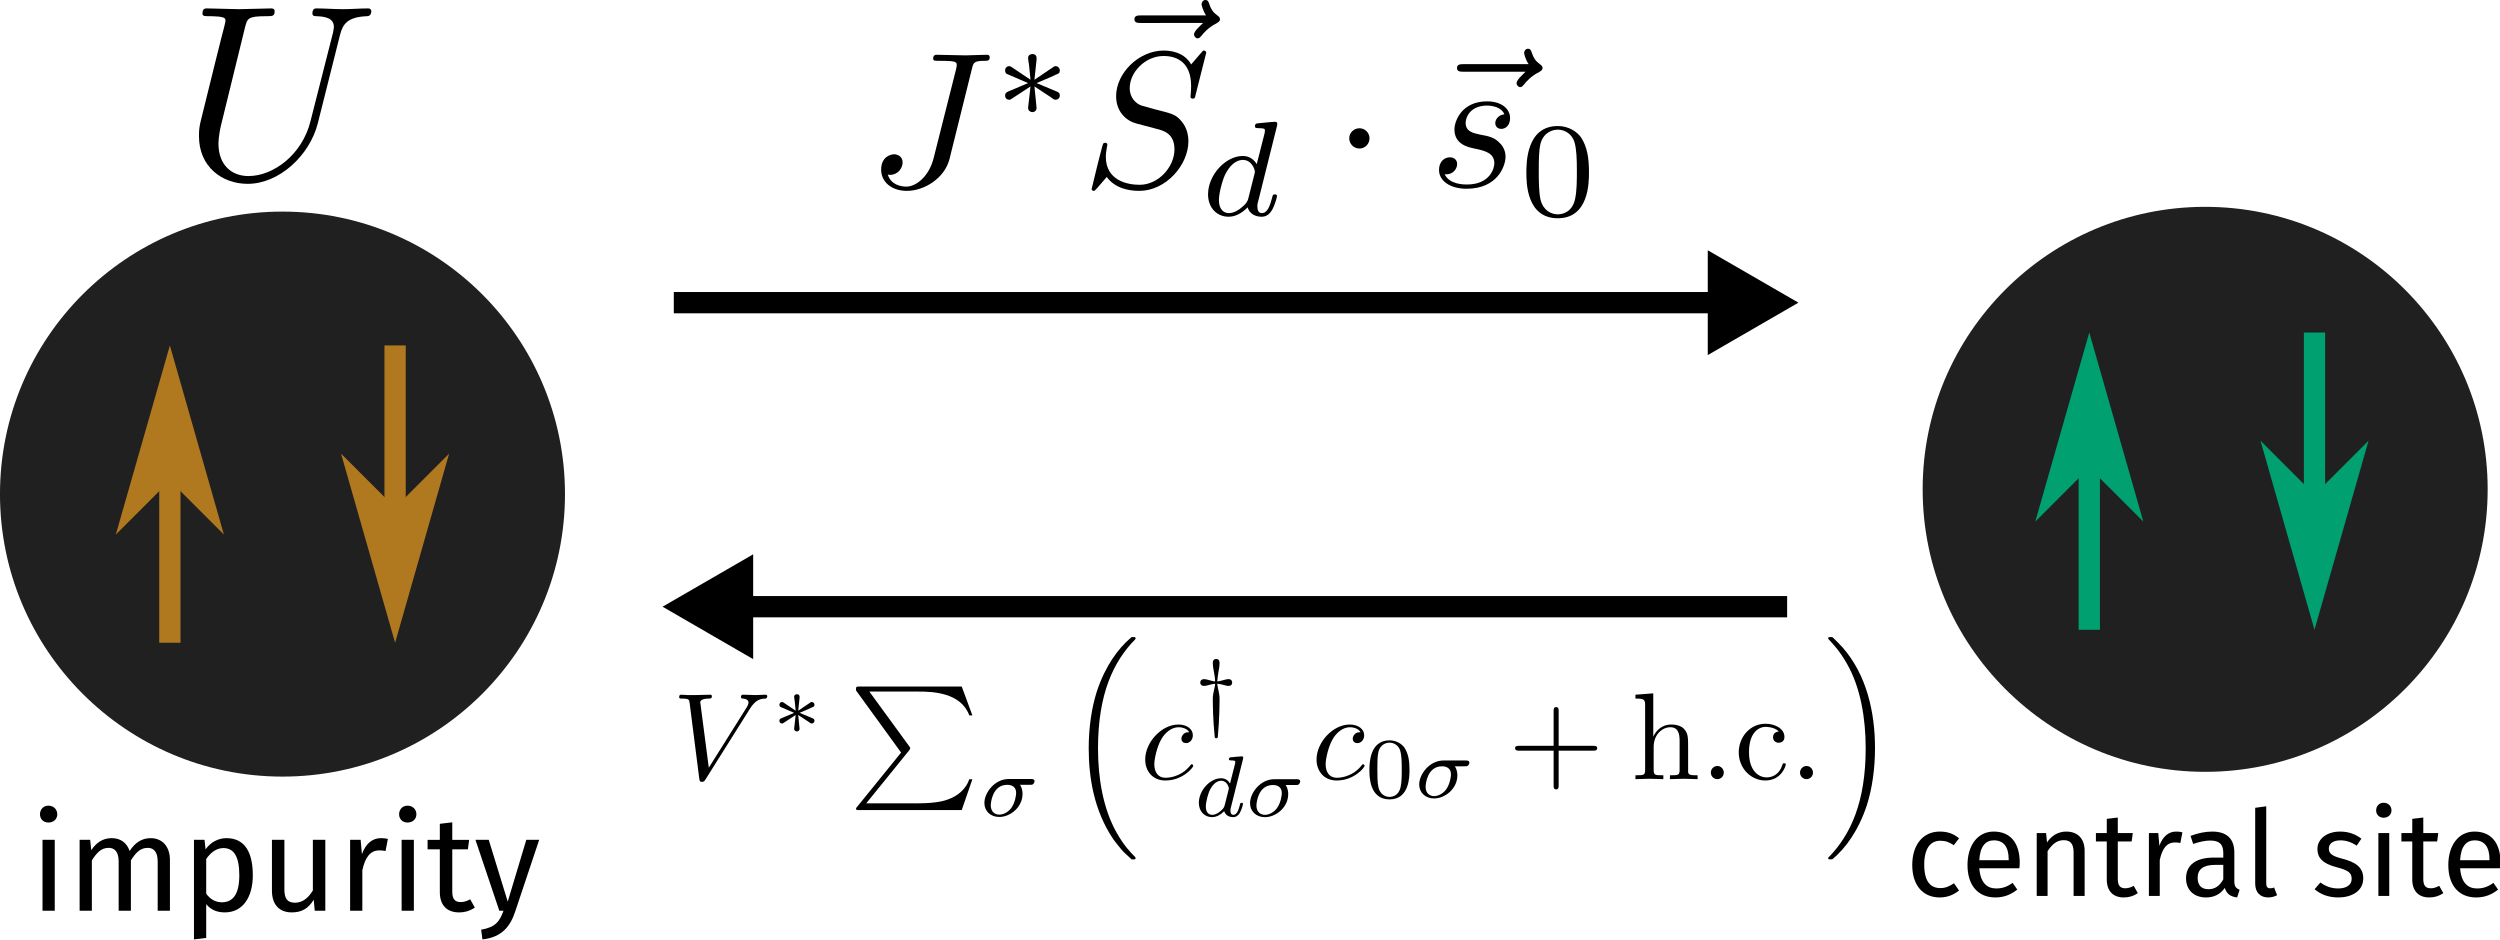 <?xml version="1.0" encoding="UTF-8" standalone="no"?>
<!-- Created with Inkscape (http://www.inkscape.org/) -->

<svg
   version="1.1"
   id="svg38345"
   xml:space="preserve"
   width="443.902"
   height="166.917"
   viewBox="0 0 443.902 166.917"
   sodipodi:docname="kondo_zeromode.svg"
   inkscape:version="1.1.1 (3bf5ae0d25, 2021-09-20, custom)"
   xmlns:inkscape="http://www.inkscape.org/namespaces/inkscape"
   xmlns:sodipodi="http://sodipodi.sourceforge.net/DTD/sodipodi-0.dtd"
   xmlns="http://www.w3.org/2000/svg"
   xmlns:svg="http://www.w3.org/2000/svg"
   xmlns:ns2="http://www.iki.fi/pav/software/textext/"><defs
     id="defs38349" /><sodipodi:namedview
     id="namedview38347"
     pagecolor="#ffffff"
     bordercolor="#666666"
     borderopacity="1.0"
     inkscape:pageshadow="2"
     inkscape:pageopacity="0.0"
     inkscape:pagecheckerboard="0"
     showgrid="false"
     inkscape:zoom="0.94036067"
     inkscape:cx="233.42108"
     inkscape:cy="84.54203"
     inkscape:window-width="1024"
     inkscape:window-height="742"
     inkscape:window-x="0"
     inkscape:window-y="26"
     inkscape:window-maximized="1"
     inkscape:current-layer="g38351" /><g
     id="g38351"
     inkscape:groupmode="layer"
     inkscape:label="kondo_zeromode"
     transform="matrix(1.333,0,0,1.333,-8.275,-11.738)"><path
       d="m 81.466,74.621 c 0,20.783 -16.85,37.63 -37.63,37.63 -20.783,0 -37.63,-16.847 -37.63,-37.63 0,-20.78 16.847,-37.63 37.63,-37.63 20.78,0 37.63,16.85 37.63,37.63 z"
       style="fill:#202020;fill-opacity:1;fill-rule:nonzero;stroke:none;stroke-width:0.858"
       id="path38355" /><path
       d="m 337.574,73.987 c 0,20.783 -16.85,37.63 -37.63,37.63 -20.783,0 -37.63,-16.847 -37.63,-37.63 0,-20.78 16.847,-37.63 37.63,-37.63 20.78,0 37.63,16.85 37.63,37.63 z"
       style="fill:#202020;fill-opacity:1;fill-rule:nonzero;stroke:none;stroke-width:0.858"
       id="path38355-8" /><g
       id="g38359"><path
         d="M 28.836,94.422 V 60.406"
         style="fill:none;stroke:#b07920;stroke-width:2.835;stroke-linecap:butt;stroke-linejoin:miter;stroke-miterlimit:4;stroke-dasharray:none;stroke-opacity:1"
         id="path38361" /></g><g
       id="g38363"
       transform="rotate(90)"><path
         d="m 71.746,-28.836 5.668,-5.668 -19.84,5.668 19.84,5.672 z"
         style="fill:#b07920;fill-opacity:1;fill-rule:evenodd;stroke:#b07920;stroke-width:1.512;stroke-linecap:butt;stroke-linejoin:miter;stroke-miterlimit:4;stroke-dasharray:none;stroke-opacity:1"
         id="path38365" /></g><g
       id="g38367"><path
         d="M 58.836,54.82 V 88.836"
         style="fill:none;stroke:#b07920;stroke-width:2.835;stroke-linecap:butt;stroke-linejoin:miter;stroke-miterlimit:4;stroke-dasharray:none;stroke-opacity:1"
         id="path38369" /></g><g
       id="g38371"
       transform="rotate(-90)"><path
         d="m -77.496,58.836 5.668,-5.672 -19.844,5.672 19.844,5.668 z"
         style="fill:#b07920;fill-opacity:1;fill-rule:evenodd;stroke:#b07920;stroke-width:1.512;stroke-linecap:butt;stroke-linejoin:miter;stroke-miterlimit:4;stroke-dasharray:none;stroke-opacity:1"
         id="path38373" /></g><g
       id="g38375"><path
         d="M 284.508,92.695 V 58.684"
         style="fill:none;stroke:#00a070;stroke-width:2.835;stroke-linecap:butt;stroke-linejoin:miter;stroke-miterlimit:4;stroke-dasharray:none;stroke-opacity:1"
         id="path38377" /></g><g
       id="g38379"
       transform="rotate(90)"><path
         d="m 70.023,-284.508 5.668,-5.672 -19.843,5.672 19.843,5.668 z"
         style="fill:#00a070;fill-opacity:1;fill-rule:evenodd;stroke:#00a070;stroke-width:1.512;stroke-linecap:butt;stroke-linejoin:miter;stroke-miterlimit:4;stroke-dasharray:none;stroke-opacity:1"
         id="path38381" /></g><g
       id="g38383"><path
         d="M 314.508,53.098 V 87.109"
         style="fill:none;stroke:#00a070;stroke-width:2.835;stroke-linecap:butt;stroke-linejoin:miter;stroke-miterlimit:4;stroke-dasharray:none;stroke-opacity:1"
         id="path38385" /></g><g
       id="g38387"
       transform="rotate(-90)"><path
         d="m -75.773,314.508 5.671,-5.668 -19.843,5.668 19.843,5.672 z"
         style="fill:#00a070;fill-opacity:1;fill-rule:evenodd;stroke:#00a070;stroke-width:1.512;stroke-linecap:butt;stroke-linejoin:miter;stroke-miterlimit:4;stroke-dasharray:none;stroke-opacity:1"
         id="path38389" /></g><g
       id="g38391"><path
         d="m 95.961,49.121 h 141.75"
         style="fill:none;stroke:#000000;stroke-width:2.835;stroke-linecap:butt;stroke-linejoin:miter;stroke-miterlimit:4;stroke-dasharray:none;stroke-opacity:1"
         id="path38393" /></g><g
       id="g38395"><path
         d="m 244.254,49.121 -9.809,5.672 v -11.34 z"
         style="fill:#000000;fill-opacity:1;fill-rule:evenodd;stroke:#000000;stroke-width:1.512;stroke-linecap:butt;stroke-linejoin:miter;stroke-miterlimit:4;stroke-dasharray:none;stroke-opacity:1"
         id="path38397" /></g><g
       id="g38399"><path
         d="M 244.262,89.621 H 102.512"
         style="fill:none;stroke:#000000;stroke-width:2.835;stroke-linecap:butt;stroke-linejoin:miter;stroke-miterlimit:4;stroke-dasharray:none;stroke-opacity:1"
         id="path38401" /></g><g
       id="g38403"
       transform="scale(-1)"><path
         d="m -95.973,-89.621 -9.804,5.668 v -11.34 z"
         style="fill:#000000;fill-opacity:1;fill-rule:evenodd;stroke:#000000;stroke-width:1.512;stroke-linecap:butt;stroke-linejoin:miter;stroke-miterlimit:4;stroke-dasharray:none;stroke-opacity:1"
         id="path38405" /></g><g
       id="g41587"
       transform="matrix(0.798,0,0,0.798,9.033,13.247)"><path
         d="m 4.539,128.918 c -0.844,0 -1.406,0.633 -1.406,1.441 0,0.778 0.562,1.375 1.406,1.375 0.883,0 1.481,-0.597 1.481,-1.375 0,-0.808 -0.598,-1.441 -1.481,-1.441 z m 1.059,5.703 H 3.555 v 11.832 h 2.043 z"
         style="fill:#000000;fill-opacity:1;fill-rule:nonzero;stroke:none"
         id="path38437" /><path
         d="m 21.617,134.34 c -1.582,0 -2.676,0.844 -3.519,2.148 -0.457,-1.375 -1.516,-2.148 -2.993,-2.148 -1.55,0 -2.605,0.808 -3.417,2.008 l -0.176,-1.727 H 9.75 v 11.832 h 2.043 v -8.414 c 0.812,-1.234 1.516,-2.078 2.816,-2.078 0.883,0 1.657,0.527 1.657,2.289 v 8.203 h 2.043 v -8.414 c 0.808,-1.234 1.515,-2.078 2.816,-2.078 0.879,0 1.656,0.527 1.656,2.289 v 8.203 h 2.043 v -8.484 c 0,-2.219 -1.269,-3.629 -3.207,-3.629 z"
         style="fill:#000000;fill-opacity:1;fill-rule:nonzero;stroke:none"
         id="path38439" /><path
         d="m 34.258,134.34 c -1.34,0 -2.641,0.668 -3.485,1.867 l -0.175,-1.586 h -1.762 v 16.621 l 2.043,-0.246 v -5.633 c 0.773,0.949 1.828,1.371 3.098,1.371 3.062,0 4.683,-2.605 4.683,-6.195 0,-3.734 -1.269,-6.199 -4.402,-6.199 z m -0.774,10.707 c -1.058,0 -1.972,-0.531 -2.605,-1.445 v -5.774 c 0.633,-0.953 1.617,-1.832 2.851,-1.832 1.797,0 2.676,1.442 2.676,4.543 0,3.098 -1.019,4.508 -2.922,4.508 z"
         style="fill:#000000;fill-opacity:1;fill-rule:nonzero;stroke:none"
         id="path38441" /><path
         d="m 50.762,134.621 h -2.078 v 8.453 c -0.707,1.16 -1.657,2.043 -2.961,2.043 -1.266,0 -1.793,-0.637 -1.793,-2.219 v -8.277 h -2.078 v 8.488 c 0,2.325 1.23,3.625 3.308,3.625 1.692,0 2.781,-0.668 3.664,-2.113 L 49,146.453 h 1.762 z"
         style="fill:#000000;fill-opacity:1;fill-rule:nonzero;stroke:none"
         id="path38443" /><path
         d="m 60.043,134.34 c -1.445,0 -2.535,0.918 -3.172,2.676 l -0.211,-2.395 h -1.758 v 11.832 h 2.039 v -6.762 c 0.497,-2.253 1.375,-3.308 2.856,-3.308 0.422,0 0.668,0.035 1.019,0.105 l 0.387,-2.008 c -0.351,-0.105 -0.773,-0.14 -1.16,-0.14 z"
         style="fill:#000000;fill-opacity:1;fill-rule:nonzero;stroke:none"
         id="path38445" /><path
         d="m 64.488,128.918 c -0.847,0 -1.41,0.633 -1.41,1.441 0,0.778 0.563,1.375 1.41,1.375 0.879,0 1.477,-0.597 1.477,-1.375 0,-0.808 -0.598,-1.441 -1.477,-1.441 z m 1.055,5.703 H 63.5 v 11.832 h 2.043 z"
         style="fill:#000000;fill-opacity:1;fill-rule:nonzero;stroke:none"
         id="path38447" /><path
         d="m 74.945,144.551 c -0.597,0.316 -1.058,0.461 -1.586,0.461 -1.019,0 -1.406,-0.567 -1.406,-1.762 v -7.043 h 2.606 l 0.211,-1.586 h -2.817 v -2.922 l -2.078,0.246 v 2.676 h -2.043 v 1.586 h 2.043 v 7.148 c 0,2.184 1.195,3.379 3.203,3.379 1.02,0 1.867,-0.281 2.641,-0.808 z"
         style="fill:#000000;fill-opacity:1;fill-rule:nonzero;stroke:none"
         id="path38449" /><path
         d="m 86.461,134.621 h -2.149 l -3.101,10.317 -3.168,-10.317 h -2.219 l 3.981,11.832 h 0.703 c -0.668,1.832 -1.336,2.746 -3.731,3.168 l 0.211,1.621 c 3.274,-0.351 4.684,-2.219 5.492,-4.719 z"
         style="fill:#000000;fill-opacity:1;fill-rule:nonzero;stroke:none"
         id="path38451" /></g><g
       id="g41600"
       transform="matrix(0.708,0,0,0.708,87.724,25.059)"><path
         d="m 249.812,133.496 c -3.203,0 -5.175,2.535 -5.175,6.301 0,3.805 2.008,6.094 5.175,6.094 1.376,0 2.571,-0.457 3.629,-1.305 l -0.953,-1.371 c -0.879,0.597 -1.582,0.914 -2.57,0.914 -1.863,0 -3.027,-1.266 -3.027,-4.402 0,-3.063 1.164,-4.508 3.027,-4.508 0.988,0 1.727,0.285 2.535,0.847 l 0.988,-1.304 c -1.093,-0.914 -2.218,-1.266 -3.629,-1.266 z"
         style="fill:#000000;fill-opacity:1;fill-rule:nonzero;stroke:none"
         id="path38453" /><path
         d="m 264.859,139.34 c 0,-3.625 -1.691,-5.844 -4.894,-5.844 -3.067,0 -4.934,2.641 -4.934,6.301 0,3.769 1.938,6.094 5.25,6.094 1.653,0 2.957,-0.563 4.117,-1.481 l -0.878,-1.265 c -1.02,0.738 -1.903,1.054 -3.098,1.054 -1.692,0 -2.961,-1.054 -3.172,-3.801 h 7.535 c 0.039,-0.281 0.074,-0.671 0.074,-1.058 z m -2.078,-0.457 h -5.531 c 0.141,-2.641 1.199,-3.735 2.75,-3.735 1.863,0 2.781,1.27 2.781,3.594 z"
         style="fill:#000000;fill-opacity:1;fill-rule:nonzero;stroke:none"
         id="path38455" /><path
         d="m 273.617,133.496 c -1.547,0 -2.816,0.809 -3.625,2.043 l -0.176,-1.762 h -1.761 v 11.832 h 2.043 v -8.418 c 0.808,-1.23 1.691,-2.078 3.027,-2.078 1.129,0 1.867,0.532 1.867,2.289 v 8.207 h 2.078 v -8.488 c 0,-2.254 -1.269,-3.625 -3.453,-3.625 z"
         style="fill:#000000;fill-opacity:1;fill-rule:nonzero;stroke:none"
         id="path38457" /><path
         d="m 286.305,143.707 c -0.602,0.316 -1.059,0.457 -1.586,0.457 -1.02,0 -1.41,-0.562 -1.41,-1.762 v -7.039 h 2.605 l 0.215,-1.586 h -2.82 v -2.922 l -2.075,0.247 v 2.675 h -2.043 v 1.586 h 2.043 v 7.145 c 0,2.183 1.196,3.383 3.204,3.383 1.019,0 1.867,-0.282 2.64,-0.809 z"
         style="fill:#000000;fill-opacity:1;fill-rule:nonzero;stroke:none"
         id="path38459" /><path
         d="m 294.301,133.496 c -1.442,0 -2.535,0.914 -3.168,2.676 l -0.211,-2.395 h -1.762 v 11.832 h 2.043 v -6.761 c 0.492,-2.254 1.375,-3.309 2.852,-3.309 0.422,0 0.668,0.035 1.023,0.106 l 0.387,-2.008 c -0.352,-0.106 -0.777,-0.141 -1.164,-0.141 z"
         style="fill:#000000;fill-opacity:1;fill-rule:nonzero;stroke:none"
         id="path38461" /><path
         d="m 305.234,142.863 v -5.425 c 0,-2.465 -1.3,-3.942 -4.156,-3.942 -1.336,0 -2.64,0.281 -4.082,0.809 l 0.492,1.515 c 1.231,-0.422 2.324,-0.636 3.203,-0.636 1.657,0 2.465,0.636 2.465,2.324 v 0.883 h -1.793 c -3.312,0 -5.215,1.371 -5.215,3.906 0,2.113 1.411,3.594 3.77,3.594 1.445,0 2.676,-0.563 3.52,-1.797 0.355,1.164 1.128,1.656 2.324,1.797 l 0.461,-1.446 c -0.602,-0.246 -0.989,-0.562 -0.989,-1.582 z m -4.859,1.477 c -1.336,0 -2.043,-0.738 -2.043,-2.149 0,-1.617 1.094,-2.429 3.277,-2.429 h 1.547 v 2.711 c -0.668,1.234 -1.547,1.867 -2.781,1.867 z"
         style="fill:#000000;fill-opacity:1;fill-rule:nonzero;stroke:none"
         id="path38463" /><path
         d="m 311.625,145.891 c 0.598,0 1.199,-0.176 1.656,-0.422 l -0.562,-1.446 c -0.215,0.106 -0.461,0.141 -0.742,0.141 -0.563,0 -0.739,-0.316 -0.739,-0.949 v -14.473 l -2.078,0.281 v 14.262 c 0,1.653 0.949,2.606 2.465,2.606 z"
         style="fill:#000000;fill-opacity:1;fill-rule:nonzero;stroke:none"
         id="path38465" /><path
         d="m 325.125,133.496 c -2.465,0 -4.258,1.371 -4.258,3.274 0,1.656 0.985,2.746 3.555,3.418 2.289,0.597 2.887,1.054 2.887,2.214 0,1.129 -0.985,1.797 -2.536,1.797 -1.3,0 -2.394,-0.422 -3.343,-1.125 l -1.094,1.266 c 1.023,0.883 2.465,1.551 4.473,1.551 2.394,0 4.683,-1.129 4.683,-3.594 0,-2.074 -1.441,-3.063 -3.941,-3.695 -1.903,-0.493 -2.535,-0.954 -2.535,-1.903 0,-0.949 0.808,-1.551 2.179,-1.551 1.094,0 2.008,0.321 3.067,0.989 l 0.879,-1.305 c -1.125,-0.844 -2.36,-1.336 -4.016,-1.336 z"
         style="fill:#000000;fill-opacity:1;fill-rule:nonzero;stroke:none"
         id="path38467" /><path
         d="m 333.32,128.074 c -0.843,0 -1.406,0.633 -1.406,1.442 0,0.773 0.563,1.375 1.406,1.375 0.883,0 1.481,-0.602 1.481,-1.375 0,-0.809 -0.598,-1.442 -1.481,-1.442 z m 1.059,5.703 h -2.043 v 11.832 h 2.043 z"
         style="fill:#000000;fill-opacity:1;fill-rule:nonzero;stroke:none"
         id="path38469" /><path
         d="m 343.781,143.707 c -0.601,0.316 -1.058,0.457 -1.586,0.457 -1.019,0 -1.41,-0.562 -1.41,-1.762 v -7.039 h 2.606 l 0.214,-1.586 h -2.82 v -2.922 l -2.074,0.247 v 2.675 h -2.043 v 1.586 h 2.043 v 7.145 c 0,2.183 1.195,3.383 3.203,3.383 1.02,0 1.867,-0.282 2.641,-0.809 z"
         style="fill:#000000;fill-opacity:1;fill-rule:nonzero;stroke:none"
         id="path38471" /><path
         d="m 355.316,139.34 c 0,-3.625 -1.691,-5.844 -4.894,-5.844 -3.063,0 -4.93,2.641 -4.93,6.301 0,3.769 1.938,6.094 5.246,6.094 1.657,0 2.957,-0.563 4.121,-1.481 l -0.882,-1.265 c -1.02,0.738 -1.899,1.054 -3.098,1.054 -1.691,0 -2.957,-1.054 -3.168,-3.801 h 7.535 c 0.035,-0.281 0.07,-0.671 0.07,-1.058 z m -2.078,-0.457 h -5.527 c 0.141,-2.641 1.195,-3.735 2.746,-3.735 1.867,0 2.781,1.27 2.781,3.594 z"
         style="fill:#000000;fill-opacity:1;fill-rule:nonzero;stroke:none"
         id="path38473" /></g><g
       transform="matrix(1.651,0,0,1.651,96.676,93.663)"
       ns2:version="1.3.0"
       ns2:texconverter="pdflatex"
       ns2:pdfconverter="inkscape"
       ns2:text="$V^*\\sum_\\sigma\\left(c^\\dagger_{d\\sigma} c_{0\\sigma} + \\text{h.c.}\\right)$"
       ns2:preamble="/home/abhirup/textext.tex"
       ns2:scale="3.129597934111538"
       ns2:alignment="middle center"
       ns2:jacobian_sqrt="4.17279"
       id="g38865"><defs
   id="id-5dab1e87-0c8a-4f4d-baf4-790d59fcfc9e">
    <g
   id="id-a819faa9-ca6e-47f7-a2dd-7abc3dd19b42">
      <symbol
   overflow="visible"
   id="id-252e5c7a-a60a-4977-a93f-f45677687f8e">
        <path
   style="stroke:none;stroke-width:0"
   d=""
   id="id-cb184f42-cbea-4051-9538-0318f9c088e2" />
      </symbol>
      <symbol
   overflow="visible"
   id="id-145b4626-47ce-4465-b761-8e5f49d406ba">
        <path
   style="stroke:none;stroke-width:0"
   d="M 6.266,-5.672 C 6.75,-6.453 7.172,-6.484 7.531,-6.5 c 0.125,-0.016 0.141,-0.172 0.141,-0.188 0,-0.078 -0.062,-0.125 -0.141,-0.125 -0.25,0 -0.547,0.031 -0.812,0.031 -0.328,0 -0.672,-0.031 -0.984,-0.031 -0.062,0 -0.188,0 -0.188,0.188 0,0.109 0.078,0.125 0.156,0.125 0.266,0.016 0.453,0.125 0.453,0.328 0,0.156 -0.141,0.375 -0.141,0.375 l -3.062,4.875 -0.688,-5.281 C 2.266,-6.375 2.5,-6.5 2.953,-6.5 c 0.141,0 0.25,0 0.25,-0.203 0,-0.078 -0.078,-0.109 -0.125,-0.109 -0.406,0 -0.828,0.031 -1.25,0.031 -0.172,0 -0.359,0 -0.547,0 -0.172,0 -0.359,-0.031 -0.531,-0.031 -0.078,0 -0.188,0 -0.188,0.188 0,0.125 0.078,0.125 0.25,0.125 0.547,0 0.562,0.094 0.594,0.344 L 2.188,-0.016 C 2.219,0.188 2.266,0.219 2.391,0.219 c 0.156,0 0.203,-0.047 0.281,-0.172 z m 0,0"
   id="id-575843b8-2640-49c5-a1f8-b4d91c7ba443" />
      </symbol>
      <symbol
   overflow="visible"
   id="id-fb31243f-da11-41d1-b0ce-5c42c776a768">
        <path
   style="stroke:none;stroke-width:0"
   d="m 3.953,-3.781 c -0.172,0 -0.297,0 -0.438,0.125 -0.172,0.156 -0.188,0.328 -0.188,0.391 0,0.25 0.188,0.359 0.375,0.359 0.281,0 0.547,-0.25 0.547,-0.641 0,-0.484 -0.469,-0.859 -1.172,-0.859 -1.344,0 -2.672,1.422 -2.672,2.828 0,0.906 0.578,1.688 1.625,1.688 1.422,0 2.25,-1.062 2.25,-1.172 0,-0.062 -0.047,-0.141 -0.109,-0.141 -0.062,0 -0.078,0.031 -0.141,0.109 -0.781,0.984 -1.875,0.984 -1.984,0.984 -0.625,0 -0.906,-0.484 -0.906,-1.094 0,-0.406 0.203,-1.375 0.547,-1.984 0.312,-0.578 0.859,-1 1.406,-1 0.328,0 0.719,0.125 0.859,0.406 z m 0,0"
   id="id-48e96a01-46fc-4a63-8ad0-d730ca95985b" />
      </symbol>
      <symbol
   overflow="visible"
   id="id-fe365176-5ab6-410b-a689-75df953d1141">
        <path
   style="stroke:none;stroke-width:0"
   d=""
   id="id-50c77b33-9f26-4bf4-b88b-d62cdeb7b84e" />
      </symbol>
      <symbol
   overflow="visible"
   id="id-233ee08f-0bed-4184-b09c-42c520cbcbc4">
        <path
   style="stroke:none;stroke-width:0"
   d="m 2.25,-1.734 c 0.578,-0.25 0.828,-0.344 1,-0.438 0.141,-0.047 0.203,-0.078 0.203,-0.219 0,-0.109 -0.094,-0.219 -0.219,-0.219 -0.047,0 -0.062,0 -0.141,0.062 L 2.141,-1.906 2.25,-2.938 c 0.016,-0.125 0,-0.297 -0.219,-0.297 -0.078,0 -0.219,0.047 -0.219,0.203 0,0.062 0.031,0.266 0.047,0.344 0.016,0.109 0.062,0.625 0.078,0.781 L 0.984,-2.547 c -0.062,-0.031 -0.078,-0.062 -0.141,-0.062 -0.141,0 -0.219,0.109 -0.219,0.219 0,0.141 0.078,0.188 0.141,0.203 L 1.812,-1.734 c -0.562,0.25 -0.828,0.344 -1,0.422 -0.125,0.062 -0.188,0.094 -0.188,0.219 0,0.125 0.078,0.219 0.219,0.219 0.047,0 0.062,0 0.141,-0.062 l 0.953,-0.625 -0.125,1.109 c 0,0.156 0.141,0.219 0.219,0.219 0.094,0 0.219,-0.062 0.219,-0.219 0,-0.062 -0.031,-0.266 -0.031,-0.328 -0.016,-0.125 -0.062,-0.625 -0.078,-0.781 L 2.969,-1.016 C 3.156,-0.875 3.172,-0.875 3.234,-0.875 c 0.125,0 0.219,-0.094 0.219,-0.219 0,-0.141 -0.094,-0.172 -0.156,-0.203 z m 0,0"
   id="id-02117e22-4aef-4b7e-bfba-cb8c99cf75d7" />
      </symbol>
      <symbol
   overflow="visible"
   id="id-8c8c18e9-504f-441b-b49f-6cc8a646bec4">
        <path
   style="stroke:none;stroke-width:0"
   d="m 1.906,-2.906 c 0.109,0 0.172,0.016 0.391,0.062 0.219,0.062 0.391,0.109 0.516,0.109 0.281,0 0.297,-0.203 0.297,-0.266 0,-0.062 -0.016,-0.281 -0.297,-0.281 -0.125,0 -0.297,0.047 -0.516,0.109 -0.219,0.062 -0.281,0.062 -0.391,0.078 0.016,-0.25 0.062,-0.531 0.094,-0.75 0.031,-0.141 0.094,-0.5 0.094,-0.734 0,-0.219 -0.094,-0.328 -0.266,-0.328 -0.156,0 -0.281,0.078 -0.281,0.328 0,0.219 0.062,0.578 0.109,0.812 0.016,0.078 0.078,0.406 0.078,0.672 C 1.641,-3.109 1.562,-3.109 1.359,-3.172 1.141,-3.234 0.969,-3.281 0.844,-3.281 c -0.281,0 -0.312,0.219 -0.312,0.281 0,0.047 0.031,0.266 0.312,0.266 0.125,0 0.297,-0.047 0.516,-0.109 0.203,-0.047 0.281,-0.062 0.375,-0.062 0,0.172 -0.062,0.391 -0.094,0.531 -0.094,0.438 -0.094,0.484 -0.094,0.844 0,1.344 0.141,2.781 0.156,2.922 0.016,0.062 0.031,0.094 0.125,0.094 0.109,0 0.109,-0.031 0.125,-0.125 0,-0.016 0.047,-0.625 0.078,-1.047 0.031,-0.609 0.062,-1.219 0.062,-1.844 0,-0.359 0,-0.406 -0.094,-0.859 -0.016,-0.062 -0.078,-0.344 -0.094,-0.516 z m 0,0"
   id="id-c7341ed4-7deb-4584-a1d2-dab9a6356946" />
      </symbol>
      <symbol
   overflow="visible"
   id="id-abbd1ebf-1185-4024-b809-582f0c0e2521">
        <path
   style="stroke:none;stroke-width:0"
   d=""
   id="id-1db2b83a-0005-4c7a-9f8f-377897062e9a" />
      </symbol>
      <symbol
   overflow="visible"
   id="id-fb0b02ed-6ab3-4b7e-a570-546caa07b599">
        <path
   style="stroke:none;stroke-width:0"
   d="m 4.203,5.328 -3.547,4.375 C 0.578,9.797 0.562,9.812 0.562,9.859 c 0,0.109 0.094,0.109 0.281,0.109 h 8.25 L 9.953,7.484 h -0.25 C 9.453,8.234 8.797,8.844 7.938,9.125 7.781,9.188 7.094,9.422 5.625,9.422 H 1.391 l 3.469,-4.281 C 4.922,5.047 4.938,5.031 4.938,4.984 4.938,4.938 4.938,4.938 4.875,4.844 L 1.641,0.406 h 3.938 c 1.141,0 3.438,0.062 4.125,1.922 h 0.25 L 9.094,0 h -8.25 C 0.562,0 0.562,0.016 0.562,0.312 Z m 0,0"
   id="id-312c5c98-7e6c-4e81-a45f-14a07ea3d9b5" />
      </symbol>
      <symbol
   overflow="visible"
   id="id-caf27237-a26f-4862-8e31-a462a615b04c">
        <path
   style="stroke:none;stroke-width:0"
   d="M 5.141,17.422 C 5.156,17.438 5.25,17.531 5.25,17.531 h 0.219 c 0.031,0 0.109,0 0.109,-0.094 0,-0.047 -0.016,-0.062 -0.031,-0.094 -0.359,-0.359 -0.906,-0.906 -1.516,-2 -1.078,-1.922 -1.484,-4.375 -1.484,-6.766 0,-4.438 1.266,-7.031 3,-8.797 0.031,-0.031 0.031,-0.062 0.031,-0.078 0,-0.109 -0.062,-0.109 -0.188,-0.109 -0.125,0 -0.141,0 -0.234,0.094 C 4.203,0.5 3.141,1.891 2.453,3.984 2.031,5.297 1.797,6.906 1.797,8.562 c 0,2.359 0.422,5.031 1.984,7.344 0.281,0.391 0.641,0.797 0.641,0.812 C 4.531,16.844 4.672,17 4.75,17.062 Z m 0,0"
   id="id-e26f120a-128e-4031-86ca-185f5c746a7c" />
      </symbol>
      <symbol
   overflow="visible"
   id="id-f767131a-9393-4187-8ebf-1d5dda0eb2b6">
        <path
   style="stroke:none;stroke-width:0"
   d="m 4.141,8.562 c 0,-2.859 -0.656,-5.906 -2.625,-8.141 C 1.375,0.266 1,-0.125 0.766,-0.344 c -0.062,-0.062 -0.094,-0.062 -0.219,-0.062 -0.094,0 -0.188,0 -0.188,0.109 0,0.031 0.047,0.078 0.062,0.094 0.328,0.359 0.875,0.906 1.484,2 1.078,1.906 1.484,4.375 1.484,6.766 0,4.328 -1.203,6.969 -2.984,8.797 C 0.375,17.375 0.359,17.406 0.359,17.438 c 0,0.094 0.094,0.094 0.188,0.094 0.125,0 0.156,0 0.234,-0.078 0.953,-0.812 2.016,-2.203 2.703,-4.297 0.438,-1.375 0.656,-2.984 0.656,-4.594 z m 0,0"
   id="id-8c065ff0-384a-4e52-aa2c-ddd9f630c9a4" />
      </symbol>
      <symbol
   overflow="visible"
   id="id-0cd3bb9e-afc3-4e70-87d6-ea2ad54fc145">
        <path
   style="stroke:none;stroke-width:0"
   d=""
   id="id-a4039e79-7154-4e96-ba44-5621ce25dbca" />
      </symbol>
      <symbol
   overflow="visible"
   id="id-6195510f-882e-4541-848e-0c9a42751a70">
        <path
   style="stroke:none;stroke-width:0"
   d="m 4.078,-2.531 c 0.109,0 0.188,0 0.25,-0.047 0.094,-0.078 0.125,-0.188 0.125,-0.234 C 4.453,-3 4.266,-3 4.141,-3 H 2.359 C 1.25,-3 0.406,-1.906 0.406,-1.062 c 0,0.641 0.484,1.125 1.203,1.125 0.875,0 1.875,-0.781 1.875,-1.859 0,-0.109 0,-0.422 -0.203,-0.734 z M 1.609,-0.125 c -0.375,0 -0.688,-0.25 -0.688,-0.75 0,-0.203 0.125,-1.656 1.328,-1.656 0.344,0 0.719,0.141 0.719,0.656 0,0.141 -0.062,0.766 -0.406,1.234 C 2.266,-0.266 1.875,-0.125 1.609,-0.125 Z m 0,0"
   id="id-eb5440ec-595c-45f9-8a8c-09d84720e614" />
      </symbol>
      <symbol
   overflow="visible"
   id="id-ec661ef1-50fd-4d1d-889c-8c11cc18698d">
        <path
   style="stroke:none;stroke-width:0"
   d="M 3.984,-4.625 C 3.984,-4.641 4,-4.734 4,-4.734 4,-4.781 3.984,-4.844 3.891,-4.844 3.75,-4.844 3.172,-4.781 3,-4.766 c -0.047,0 -0.156,0.016 -0.156,0.156 0,0.094 0.109,0.094 0.188,0.094 0.328,0 0.328,0.062 0.328,0.109 0,0.047 0,0.094 -0.016,0.156 L 2.938,-2.656 c -0.141,-0.234 -0.375,-0.422 -0.719,-0.422 -0.891,0 -1.797,0.984 -1.797,1.984 0,0.688 0.453,1.156 1.062,1.156 0.375,0 0.703,-0.203 0.984,-0.484 C 2.594,0 3,0.062 3.188,0.062 c 0.25,0 0.422,-0.141 0.547,-0.359 0.156,-0.281 0.25,-0.672 0.25,-0.703 0,-0.094 -0.094,-0.094 -0.109,-0.094 -0.109,0 -0.109,0.031 -0.156,0.219 C 3.625,-0.531 3.5,-0.125 3.203,-0.125 3.031,-0.125 2.969,-0.281 2.969,-0.469 c 0,-0.125 0.016,-0.188 0.047,-0.281 z M 2.5,-0.875 C 2.453,-0.672 2.297,-0.531 2.141,-0.406 2.078,-0.344 1.797,-0.125 1.5,-0.125 c -0.266,0 -0.516,-0.188 -0.516,-0.672 0,-0.375 0.203,-1.141 0.375,-1.422 0.312,-0.562 0.672,-0.656 0.859,-0.656 0.484,0 0.625,0.531 0.625,0.609 0,0.016 -0.016,0.078 -0.016,0.094 z m 0,0"
   id="id-4660e2ed-197f-458e-b25f-624269e49100" />
      </symbol>
      <symbol
   overflow="visible"
   id="id-2e85c30a-6638-4514-ad0b-3e13821b76ba">
        <path
   style="stroke:none;stroke-width:0"
   d=""
   id="id-63131505-1ac0-407c-a8e2-b20711aeff0a" />
      </symbol>
      <symbol
   overflow="visible"
   id="id-082b2c77-b579-4a72-8582-c5a58120c778">
        <path
   style="stroke:none;stroke-width:0"
   d="M 3.594,-2.219 C 3.594,-2.984 3.5,-3.547 3.188,-4.031 2.969,-4.344 2.531,-4.625 1.984,-4.625 c -1.625,0 -1.625,1.906 -1.625,2.406 0,0.5 0,2.359 1.625,2.359 1.609,0 1.609,-1.859 1.609,-2.359 z M 1.984,-0.062 c -0.328,0 -0.75,-0.188 -0.891,-0.75 C 1,-1.219 1,-1.797 1,-2.312 1,-2.828 1,-3.359 1.094,-3.734 1.25,-4.281 1.688,-4.438 1.984,-4.438 c 0.375,0 0.734,0.234 0.859,0.641 0.109,0.375 0.125,0.875 0.125,1.484 0,0.516 0,1.031 -0.094,1.469 -0.141,0.641 -0.609,0.781 -0.891,0.781 z m 0,0"
   id="id-65dd7303-f386-4669-aa2f-9872003b9d7a" />
      </symbol>
      <symbol
   overflow="visible"
   id="id-71fcc8a8-8b37-4b69-a788-481f8b306cb8">
        <path
   style="stroke:none;stroke-width:0"
   d=""
   id="id-12c59a3b-dfdf-445c-942e-18a67c2e1e39" />
      </symbol>
      <symbol
   overflow="visible"
   id="id-54baba43-cbe4-4381-8ee9-2b2a369c9431">
        <path
   style="stroke:none;stroke-width:0"
   d="m 4.078,-2.297 h 2.781 C 7,-2.297 7.188,-2.297 7.188,-2.5 7.188,-2.688 7,-2.688 6.859,-2.688 h -2.781 v -2.797 c 0,-0.141 0,-0.328 -0.203,-0.328 -0.203,0 -0.203,0.188 -0.203,0.328 V -2.688 h -2.781 c -0.141,0 -0.328,0 -0.328,0.188 0,0.203 0.188,0.203 0.328,0.203 h 2.781 V 0.5 c 0,0.141 0,0.328 0.203,0.328 0.203,0 0.203,-0.188 0.203,-0.328 z m 0,0"
   id="id-87de8968-1d1d-47a4-b92b-8d0bb2a61726" />
      </symbol>
      <symbol
   overflow="visible"
   id="id-ee5d947b-f810-498c-bfd4-09cba150de5b">
        <path
   style="stroke:none;stroke-width:0"
   d="m 1.094,-0.75 c 0,0.438 -0.109,0.438 -0.781,0.438 V 0 c 0.359,-0.016 0.859,-0.031 1.141,-0.031 0.25,0 0.766,0.016 1.109,0.031 v -0.312 c -0.672,0 -0.781,0 -0.781,-0.438 V -2.594 C 1.781,-3.625 2.5,-4.188 3.125,-4.188 c 0.641,0 0.75,0.531 0.75,1.109 V -0.75 c 0,0.438 -0.109,0.438 -0.781,0.438 V 0 c 0.344,-0.016 0.859,-0.031 1.125,-0.031 0.25,0 0.781,0.016 1.109,0.031 v -0.312 c -0.516,0 -0.766,0 -0.766,-0.297 v -1.906 c 0,-0.859 0,-1.156 -0.312,-1.516 -0.141,-0.172 -0.469,-0.375 -1.047,-0.375 -0.844,0 -1.281,0.594 -1.453,0.984 v -3.5 L 0.312,-6.812 V -6.5 c 0.703,0 0.781,0.062 0.781,0.562 z m 0,0"
   id="id-c7497ecf-4ba8-43d9-bb21-6503f06ff047" />
      </symbol>
      <symbol
   overflow="visible"
   id="id-e4f5df78-5983-4b83-bdde-2daabb20ba48">
        <path
   style="stroke:none;stroke-width:0"
   d="m 1.906,-0.531 c 0,-0.281 -0.234,-0.531 -0.516,-0.531 -0.297,0 -0.531,0.25 -0.531,0.531 C 0.859,-0.234 1.094,0 1.391,0 1.672,0 1.906,-0.234 1.906,-0.531 Z m 0,0"
   id="id-81d25a44-5b91-41a0-adea-99399dca9cc9" />
      </symbol>
      <symbol
   overflow="visible"
   id="id-a2524610-f36e-487d-8a59-01bc55188702">
        <path
   style="stroke:none;stroke-width:0"
   d="m 1.172,-2.172 c 0,-1.625 0.812,-2.047 1.344,-2.047 0.094,0 0.719,0.016 1.062,0.375 -0.406,0.031 -0.469,0.328 -0.469,0.453 0,0.266 0.188,0.453 0.453,0.453 0.266,0 0.469,-0.156 0.469,-0.469 0,-0.672 -0.766,-1.062 -1.531,-1.062 -1.25,0 -2.156,1.078 -2.156,2.312 0,1.281 0.984,2.266 2.141,2.266 1.328,0 1.656,-1.203 1.656,-1.297 0,-0.094 -0.109,-0.094 -0.141,-0.094 -0.078,0 -0.109,0.031 -0.125,0.094 -0.281,0.922 -0.938,1.047 -1.297,1.047 -0.531,0 -1.406,-0.422 -1.406,-2.031 z m 0,0"
   id="id-dd97a4ea-1feb-4f52-837a-93471acd484f" />
      </symbol>
    </g>
  </defs>
  <g
   id="id-47307398-e237-4a14-99bd-a01e0336d4c3"
   transform="translate(-149.275,-124.795)">
    <g
   style="fill:#000000;fill-opacity:1"
   id="id-d98c4c61-18db-4a27-a16c-fcad4808e7a4">
      <g
   transform="translate(148.712,136.259)"
   id="g38797"><path
   style="stroke:none;stroke-width:0"
   d="M 6.266,-5.672 C 6.75,-6.453 7.172,-6.484 7.531,-6.5 c 0.125,-0.016 0.141,-0.172 0.141,-0.188 0,-0.078 -0.062,-0.125 -0.141,-0.125 -0.25,0 -0.547,0.031 -0.812,0.031 -0.328,0 -0.672,-0.031 -0.984,-0.031 -0.062,0 -0.188,0 -0.188,0.188 0,0.109 0.078,0.125 0.156,0.125 0.266,0.016 0.453,0.125 0.453,0.328 0,0.156 -0.141,0.375 -0.141,0.375 l -3.062,4.875 -0.688,-5.281 C 2.266,-6.375 2.5,-6.5 2.953,-6.5 c 0.141,0 0.25,0 0.25,-0.203 0,-0.078 -0.078,-0.109 -0.125,-0.109 -0.406,0 -0.828,0.031 -1.25,0.031 -0.172,0 -0.359,0 -0.547,0 -0.172,0 -0.359,-0.031 -0.531,-0.031 -0.078,0 -0.188,0 -0.188,0.188 0,0.125 0.078,0.125 0.25,0.125 0.547,0 0.562,0.094 0.594,0.344 L 2.188,-0.016 C 2.219,0.188 2.266,0.219 2.391,0.219 c 0.156,0 0.203,-0.047 0.281,-0.172 z m 0,0"
   id="id-e6c9d111-321e-4044-b3b6-cfff614ea519" />
      </g></g>
    <g
   style="fill:#000000;fill-opacity:1"
   id="id-001cdd4d-771a-456c-83ef-5f3120d0c0dc">
      <g
   transform="translate(156.738,132.644)"
   id="g38801"><path
   style="stroke:none;stroke-width:0"
   d="m 2.25,-1.734 c 0.578,-0.25 0.828,-0.344 1,-0.438 0.141,-0.047 0.203,-0.078 0.203,-0.219 0,-0.109 -0.094,-0.219 -0.219,-0.219 -0.047,0 -0.062,0 -0.141,0.062 L 2.141,-1.906 2.25,-2.938 c 0.016,-0.125 0,-0.297 -0.219,-0.297 -0.078,0 -0.219,0.047 -0.219,0.203 0,0.062 0.031,0.266 0.047,0.344 0.016,0.109 0.062,0.625 0.078,0.781 L 0.984,-2.547 c -0.062,-0.031 -0.078,-0.062 -0.141,-0.062 -0.141,0 -0.219,0.109 -0.219,0.219 0,0.141 0.078,0.188 0.141,0.203 L 1.812,-1.734 c -0.562,0.25 -0.828,0.344 -1,0.422 -0.125,0.062 -0.188,0.094 -0.188,0.219 0,0.125 0.078,0.219 0.219,0.219 0.047,0 0.062,0 0.141,-0.062 l 0.953,-0.625 -0.125,1.109 c 0,0.156 0.141,0.219 0.219,0.219 0.094,0 0.219,-0.062 0.219,-0.219 0,-0.062 -0.031,-0.266 -0.031,-0.328 -0.016,-0.125 -0.062,-0.625 -0.078,-0.781 L 2.969,-1.016 C 3.156,-0.875 3.172,-0.875 3.234,-0.875 c 0.125,0 0.219,-0.094 0.219,-0.219 0,-0.141 -0.094,-0.172 -0.156,-0.203 z m 0,0"
   id="id-0d2d36f5-a6ee-4181-be5d-394a9a436acb" />
      </g></g>
    <g
   style="fill:#000000;fill-opacity:1"
   id="id-5fe79a54-ee0f-47fd-b960-623258f7fcbd">
      <g
   transform="translate(162.978,128.787)"
   id="g38805"><path
   style="stroke:none;stroke-width:0"
   d="m 4.203,5.328 -3.547,4.375 C 0.578,9.797 0.562,9.812 0.562,9.859 c 0,0.109 0.094,0.109 0.281,0.109 h 8.25 L 9.953,7.484 h -0.25 C 9.453,8.234 8.797,8.844 7.938,9.125 7.781,9.188 7.094,9.422 5.625,9.422 H 1.391 l 3.469,-4.281 C 4.922,5.047 4.938,5.031 4.938,4.984 4.938,4.938 4.938,4.938 4.875,4.844 L 1.641,0.406 h 3.938 c 1.141,0 3.438,0.062 4.125,1.922 h 0.25 L 9.094,0 h -8.25 C 0.562,0 0.562,0.016 0.562,0.312 Z m 0,0"
   id="id-7c6a138f-b78f-4e7b-9d81-21dfa512bb9a" />
      </g></g>
    <g
   style="fill:#000000;fill-opacity:1"
   id="id-713232da-50b1-4a9a-b155-7319d7f22c75">
      <g
   transform="translate(173.494,139.248)"
   id="g38809"><path
   style="stroke:none;stroke-width:0"
   d="m 4.078,-2.531 c 0.109,0 0.188,0 0.25,-0.047 0.094,-0.078 0.125,-0.188 0.125,-0.234 C 4.453,-3 4.266,-3 4.141,-3 H 2.359 C 1.25,-3 0.406,-1.906 0.406,-1.062 c 0,0.641 0.484,1.125 1.203,1.125 0.875,0 1.875,-0.781 1.875,-1.859 0,-0.109 0,-0.422 -0.203,-0.734 z M 1.609,-0.125 c -0.375,0 -0.688,-0.25 -0.688,-0.75 0,-0.203 0.125,-1.656 1.328,-1.656 0.344,0 0.719,0.141 0.719,0.656 0,0.141 -0.062,0.766 -0.406,1.234 C 2.266,-0.266 1.875,-0.125 1.609,-0.125 Z m 0,0"
   id="id-44154d36-ba81-4329-ab3c-4aae491b1f47" />
      </g></g>
    <g
   style="fill:#000000;fill-opacity:1"
   id="id-c61b7f10-5d5b-4fb3-b926-423c97b020d9">
      <g
   transform="translate(180.52,125.201)"
   id="g38813"><path
   style="stroke:none;stroke-width:0"
   d="M 5.141,17.422 C 5.156,17.438 5.25,17.531 5.25,17.531 h 0.219 c 0.031,0 0.109,0 0.109,-0.094 0,-0.047 -0.016,-0.062 -0.031,-0.094 -0.359,-0.359 -0.906,-0.906 -1.516,-2 -1.078,-1.922 -1.484,-4.375 -1.484,-6.766 0,-4.438 1.266,-7.031 3,-8.797 0.031,-0.031 0.031,-0.062 0.031,-0.078 0,-0.109 -0.062,-0.109 -0.188,-0.109 -0.125,0 -0.141,0 -0.234,0.094 C 4.203,0.5 3.141,1.891 2.453,3.984 2.031,5.297 1.797,6.906 1.797,8.562 c 0,2.359 0.422,5.031 1.984,7.344 0.281,0.391 0.641,0.797 0.641,0.812 C 4.531,16.844 4.672,17 4.75,17.062 Z m 0,0"
   id="id-c0a7dc47-a439-4b6b-a9ea-c3adccc1c06f" />
      </g></g>
    <g
   style="fill:#000000;fill-opacity:1"
   id="id-5b51251b-b68b-4231-8095-5bbbe98f2da6">
      <g
   transform="translate(186.47,136.259)"
   id="g38817"><path
   style="stroke:none;stroke-width:0"
   d="m 3.953,-3.781 c -0.172,0 -0.297,0 -0.438,0.125 -0.172,0.156 -0.188,0.328 -0.188,0.391 0,0.25 0.188,0.359 0.375,0.359 0.281,0 0.547,-0.25 0.547,-0.641 0,-0.484 -0.469,-0.859 -1.172,-0.859 -1.344,0 -2.672,1.422 -2.672,2.828 0,0.906 0.578,1.688 1.625,1.688 1.422,0 2.25,-1.062 2.25,-1.172 0,-0.062 -0.047,-0.141 -0.109,-0.141 -0.062,0 -0.078,0.031 -0.141,0.109 -0.781,0.984 -1.875,0.984 -1.984,0.984 -0.625,0 -0.906,-0.484 -0.906,-1.094 0,-0.406 0.203,-1.375 0.547,-1.984 0.312,-0.578 0.859,-1 1.406,-1 0.328,0 0.719,0.125 0.859,0.406 z m 0,0"
   id="id-6e4ca946-51cd-4ec7-badb-45a0840b6e59" />
      </g></g>
    <g
   style="fill:#000000;fill-opacity:1"
   id="id-7ff4d4ee-0044-45d5-a2eb-2c4f4ff37b87">
      <g
   transform="translate(190.781,131.472)"
   id="g38821"><path
   style="stroke:none;stroke-width:0"
   d="m 1.906,-2.906 c 0.109,0 0.172,0.016 0.391,0.062 0.219,0.062 0.391,0.109 0.516,0.109 0.281,0 0.297,-0.203 0.297,-0.266 0,-0.062 -0.016,-0.281 -0.297,-0.281 -0.125,0 -0.297,0.047 -0.516,0.109 -0.219,0.062 -0.281,0.062 -0.391,0.078 0.016,-0.25 0.062,-0.531 0.094,-0.75 0.031,-0.141 0.094,-0.5 0.094,-0.734 0,-0.219 -0.094,-0.328 -0.266,-0.328 -0.156,0 -0.281,0.078 -0.281,0.328 0,0.219 0.062,0.578 0.109,0.812 0.016,0.078 0.078,0.406 0.078,0.672 C 1.641,-3.109 1.562,-3.109 1.359,-3.172 1.141,-3.234 0.969,-3.281 0.844,-3.281 c -0.281,0 -0.312,0.219 -0.312,0.281 0,0.047 0.031,0.266 0.312,0.266 0.125,0 0.297,-0.047 0.516,-0.109 0.203,-0.047 0.281,-0.062 0.375,-0.062 0,0.172 -0.062,0.391 -0.094,0.531 -0.094,0.438 -0.094,0.484 -0.094,0.844 0,1.344 0.141,2.781 0.156,2.922 0.016,0.062 0.031,0.094 0.125,0.094 0.109,0 0.109,-0.031 0.125,-0.125 0,-0.016 0.047,-0.625 0.078,-1.047 0.031,-0.609 0.062,-1.219 0.062,-1.844 0,-0.359 0,-0.406 -0.094,-0.859 -0.016,-0.062 -0.078,-0.344 -0.094,-0.516 z m 0,0"
   id="id-e00ce6c0-3e3f-4f3b-876e-d06f3824f347" />
      </g></g>
    <g
   style="fill:#000000;fill-opacity:1"
   id="id-c5f5d1fe-e5e4-40e6-af54-1215f709fa02">
      <g
   transform="translate(190.781,139.264)"
   id="g38825"><path
   style="stroke:none;stroke-width:0"
   d="M 3.984,-4.625 C 3.984,-4.641 4,-4.734 4,-4.734 4,-4.781 3.984,-4.844 3.891,-4.844 3.75,-4.844 3.172,-4.781 3,-4.766 c -0.047,0 -0.156,0.016 -0.156,0.156 0,0.094 0.109,0.094 0.188,0.094 0.328,0 0.328,0.062 0.328,0.109 0,0.047 0,0.094 -0.016,0.156 L 2.938,-2.656 c -0.141,-0.234 -0.375,-0.422 -0.719,-0.422 -0.891,0 -1.797,0.984 -1.797,1.984 0,0.688 0.453,1.156 1.062,1.156 0.375,0 0.703,-0.203 0.984,-0.484 C 2.594,0 3,0.062 3.188,0.062 c 0.25,0 0.422,-0.141 0.547,-0.359 0.156,-0.281 0.25,-0.672 0.25,-0.703 0,-0.094 -0.094,-0.094 -0.109,-0.094 -0.109,0 -0.109,0.031 -0.156,0.219 C 3.625,-0.531 3.5,-0.125 3.203,-0.125 3.031,-0.125 2.969,-0.281 2.969,-0.469 c 0,-0.125 0.016,-0.188 0.047,-0.281 z M 2.5,-0.875 C 2.453,-0.672 2.297,-0.531 2.141,-0.406 2.078,-0.344 1.797,-0.125 1.5,-0.125 c -0.266,0 -0.516,-0.188 -0.516,-0.672 0,-0.375 0.203,-1.141 0.375,-1.422 0.312,-0.562 0.672,-0.656 0.859,-0.656 0.484,0 0.625,0.531 0.625,0.609 0,0.016 -0.016,0.078 -0.016,0.094 z m 0,0"
   id="id-10017cc2-5810-4121-b05f-4f5482d19c35" />
      </g><g
   transform="translate(194.928,139.264)"
   id="g38828"><path
   style="stroke:none;stroke-width:0"
   d="m 4.078,-2.531 c 0.109,0 0.188,0 0.25,-0.047 0.094,-0.078 0.125,-0.188 0.125,-0.234 C 4.453,-3 4.266,-3 4.141,-3 H 2.359 C 1.25,-3 0.406,-1.906 0.406,-1.062 c 0,0.641 0.484,1.125 1.203,1.125 0.875,0 1.875,-0.781 1.875,-1.859 0,-0.109 0,-0.422 -0.203,-0.734 z M 1.609,-0.125 c -0.375,0 -0.688,-0.25 -0.688,-0.75 0,-0.203 0.125,-1.656 1.328,-1.656 0.344,0 0.719,0.141 0.719,0.656 0,0.141 -0.062,0.766 -0.406,1.234 C 2.266,-0.266 1.875,-0.125 1.609,-0.125 Z m 0,0"
   id="id-4eed5166-bfe2-4903-a879-39269620614c" />
      </g></g>
    <g
   style="fill:#000000;fill-opacity:1"
   id="id-4bd57818-bae5-420c-817b-66b151247c3c">
      <g
   transform="translate(200.293,136.259)"
   id="g38832"><path
   style="stroke:none;stroke-width:0"
   d="m 3.953,-3.781 c -0.172,0 -0.297,0 -0.438,0.125 -0.172,0.156 -0.188,0.328 -0.188,0.391 0,0.25 0.188,0.359 0.375,0.359 0.281,0 0.547,-0.25 0.547,-0.641 0,-0.484 -0.469,-0.859 -1.172,-0.859 -1.344,0 -2.672,1.422 -2.672,2.828 0,0.906 0.578,1.688 1.625,1.688 1.422,0 2.25,-1.062 2.25,-1.172 0,-0.062 -0.047,-0.141 -0.109,-0.141 -0.062,0 -0.078,0.031 -0.141,0.109 -0.781,0.984 -1.875,0.984 -1.984,0.984 -0.625,0 -0.906,-0.484 -0.906,-1.094 0,-0.406 0.203,-1.375 0.547,-1.984 0.312,-0.578 0.859,-1 1.406,-1 0.328,0 0.719,0.125 0.859,0.406 z m 0,0"
   id="id-66cf9efc-2ab5-459f-bbcf-1d0300aa6889" />
      </g></g>
    <g
   style="fill:#000000;fill-opacity:1"
   id="id-208fe3f1-54c1-4e8c-80f9-8c093852232b">
      <g
   transform="translate(204.605,137.754)"
   id="g38836"><path
   style="stroke:none;stroke-width:0"
   d="M 3.594,-2.219 C 3.594,-2.984 3.5,-3.547 3.188,-4.031 2.969,-4.344 2.531,-4.625 1.984,-4.625 c -1.625,0 -1.625,1.906 -1.625,2.406 0,0.5 0,2.359 1.625,2.359 1.609,0 1.609,-1.859 1.609,-2.359 z M 1.984,-0.062 c -0.328,0 -0.75,-0.188 -0.891,-0.75 C 1,-1.219 1,-1.797 1,-2.312 1,-2.828 1,-3.359 1.094,-3.734 1.25,-4.281 1.688,-4.438 1.984,-4.438 c 0.375,0 0.734,0.234 0.859,0.641 0.109,0.375 0.125,0.875 0.125,1.484 0,0.516 0,1.031 -0.094,1.469 -0.141,0.641 -0.609,0.781 -0.891,0.781 z m 0,0"
   id="id-2c39a773-7d52-4951-99a8-ba9171965fc9" />
      </g></g>
    <g
   style="fill:#000000;fill-opacity:1"
   id="id-e1354b19-0e3a-4288-80bc-f7a557c74ff6">
      <g
   transform="translate(208.576,137.754)"
   id="g38840"><path
   style="stroke:none;stroke-width:0"
   d="m 4.078,-2.531 c 0.109,0 0.188,0 0.25,-0.047 0.094,-0.078 0.125,-0.188 0.125,-0.234 C 4.453,-3 4.266,-3 4.141,-3 H 2.359 C 1.25,-3 0.406,-1.906 0.406,-1.062 c 0,0.641 0.484,1.125 1.203,1.125 0.875,0 1.875,-0.781 1.875,-1.859 0,-0.109 0,-0.422 -0.203,-0.734 z M 1.609,-0.125 c -0.375,0 -0.688,-0.25 -0.688,-0.75 0,-0.203 0.125,-1.656 1.328,-1.656 0.344,0 0.719,0.141 0.719,0.656 0,0.141 -0.062,0.766 -0.406,1.234 C 2.266,-0.266 1.875,-0.125 1.609,-0.125 Z m 0,0"
   id="id-ea228a8d-c260-4e30-ad11-a2c3fdecf6dc" />
      </g></g>
    <g
   style="fill:#000000;fill-opacity:1"
   id="id-d9a3d576-2f33-4d6d-8d72-12c6a74f6165">
      <g
   transform="translate(216.155,136.259)"
   id="g38844"><path
   style="stroke:none;stroke-width:0"
   d="m 4.078,-2.297 h 2.781 C 7,-2.297 7.188,-2.297 7.188,-2.5 7.188,-2.688 7,-2.688 6.859,-2.688 h -2.781 v -2.797 c 0,-0.141 0,-0.328 -0.203,-0.328 -0.203,0 -0.203,0.188 -0.203,0.328 V -2.688 h -2.781 c -0.141,0 -0.328,0 -0.328,0.188 0,0.203 0.188,0.203 0.328,0.203 h 2.781 V 0.5 c 0,0.141 0,0.328 0.203,0.328 0.203,0 0.203,-0.188 0.203,-0.328 z m 0,0"
   id="id-8c1582aa-a87c-4864-9f2a-1cc4f1bbfae4" />
      </g></g>
    <g
   style="fill:#000000;fill-opacity:1"
   id="id-48feaaaf-826a-4d64-a153-f4984d0d1dba">
      <g
   transform="translate(226.116,136.259)"
   id="g38848"><path
   style="stroke:none;stroke-width:0"
   d="m 1.094,-0.75 c 0,0.438 -0.109,0.438 -0.781,0.438 V 0 c 0.359,-0.016 0.859,-0.031 1.141,-0.031 0.25,0 0.766,0.016 1.109,0.031 v -0.312 c -0.672,0 -0.781,0 -0.781,-0.438 V -2.594 C 1.781,-3.625 2.5,-4.188 3.125,-4.188 c 0.641,0 0.75,0.531 0.75,1.109 V -0.75 c 0,0.438 -0.109,0.438 -0.781,0.438 V 0 c 0.344,-0.016 0.859,-0.031 1.125,-0.031 0.25,0 0.781,0.016 1.109,0.031 v -0.312 c -0.516,0 -0.766,0 -0.766,-0.297 v -1.906 c 0,-0.859 0,-1.156 -0.312,-1.516 -0.141,-0.172 -0.469,-0.375 -1.047,-0.375 -0.844,0 -1.281,0.594 -1.453,0.984 v -3.5 L 0.312,-6.812 V -6.5 c 0.703,0 0.781,0.062 0.781,0.562 z m 0,0"
   id="id-ae9cbb44-d251-4b8b-af51-9fec27f41a88" />
      </g><g
   transform="translate(231.651,136.259)"
   id="g38851"><path
   style="stroke:none;stroke-width:0"
   d="m 1.906,-0.531 c 0,-0.281 -0.234,-0.531 -0.516,-0.531 -0.297,0 -0.531,0.25 -0.531,0.531 C 0.859,-0.234 1.094,0 1.391,0 1.672,0 1.906,-0.234 1.906,-0.531 Z m 0,0"
   id="id-d31e3960-55dc-4e05-947a-3ed8ee65cf07" />
      </g><g
   transform="translate(234.418,136.259)"
   id="g38854"><path
   style="stroke:none;stroke-width:0"
   d="m 1.172,-2.172 c 0,-1.625 0.812,-2.047 1.344,-2.047 0.094,0 0.719,0.016 1.062,0.375 -0.406,0.031 -0.469,0.328 -0.469,0.453 0,0.266 0.188,0.453 0.453,0.453 0.266,0 0.469,-0.156 0.469,-0.469 0,-0.672 -0.766,-1.062 -1.531,-1.062 -1.25,0 -2.156,1.078 -2.156,2.312 0,1.281 0.984,2.266 2.141,2.266 1.328,0 1.656,-1.203 1.656,-1.297 0,-0.094 -0.109,-0.094 -0.141,-0.094 -0.078,0 -0.109,0.031 -0.125,0.094 -0.281,0.922 -0.938,1.047 -1.297,1.047 -0.531,0 -1.406,-0.422 -1.406,-2.031 z m 0,0"
   id="id-38c5a5c2-b644-450a-89d6-d406bf807132" />
      </g><g
   transform="translate(238.846,136.259)"
   id="g38857"><path
   style="stroke:none;stroke-width:0"
   d="m 1.906,-0.531 c 0,-0.281 -0.234,-0.531 -0.516,-0.531 -0.297,0 -0.531,0.25 -0.531,0.531 C 0.859,-0.234 1.094,0 1.391,0 1.672,0 1.906,-0.234 1.906,-0.531 Z m 0,0"
   id="id-4e909c26-3c5a-4b53-a70b-b150615e9b8b" />
      </g></g>
    <g
   style="fill:#000000;fill-opacity:1"
   id="id-7c651460-4e68-4231-83bf-b987e2221e94">
      <g
   transform="translate(241.615,125.201)"
   id="g38861"><path
   style="stroke:none;stroke-width:0"
   d="m 4.141,8.562 c 0,-2.859 -0.656,-5.906 -2.625,-8.141 C 1.375,0.266 1,-0.125 0.766,-0.344 c -0.062,-0.062 -0.094,-0.062 -0.219,-0.062 -0.094,0 -0.188,0 -0.188,0.109 0,0.031 0.047,0.078 0.062,0.094 0.328,0.359 0.875,0.906 1.484,2 1.078,1.906 1.484,4.375 1.484,6.766 0,4.328 -1.203,6.969 -2.984,8.797 C 0.375,17.375 0.359,17.406 0.359,17.438 c 0,0.094 0.094,0.094 0.188,0.094 0.125,0 0.156,0 0.234,-0.078 0.953,-0.812 2.016,-2.203 2.703,-4.297 0.438,-1.375 0.656,-2.984 0.656,-4.594 z m 0,0"
   id="id-b2b49bcf-f45e-4424-91c3-16458c68a3ae" />
      </g></g>
  </g>
</g><g
       transform="matrix(3.324,0,0,3.324,32.712,9.926)"
       ns2:version="1.3.0"
       ns2:texconverter="pdflatex"
       ns2:pdfconverter="inkscape"
       ns2:text="$U$"
       ns2:preamble="/home/abhirup/textext.tex"
       ns2:scale="3.129597934111538"
       ns2:alignment="middle center"
       ns2:inkscapeversion="1.1.1"
       ns2:jacobian_sqrt="4.17279"
       id="g42238"><defs
   id="id-088f6a17-a40d-4ded-b315-9600edb9c916">
    <g
   id="id-ff30ecf1-12ba-40e5-a053-4dae8f0b0a4e">
      <symbol
   overflow="visible"
   id="id-c3438802-b83f-41f7-9dde-4ec7297c6d67">
        <path
   style="stroke:none;stroke-width:0"
   d=""
   id="id-2342c765-1a43-4108-9d85-3dc0b53a2d09" />
      </symbol>
      <symbol
   overflow="visible"
   id="id-60cbe151-d1bb-411b-9490-3192592d7918">
        <path
   style="stroke:none;stroke-width:0"
   d="M 6.328,-5.766 C 6.438,-6.172 6.609,-6.469 7.406,-6.5 c 0.047,0 0.172,-0.016 0.172,-0.203 0,0 0,-0.109 -0.125,-0.109 -0.328,0 -0.688,0.031 -1.016,0.031 -0.344,0 -0.719,-0.031 -1.047,-0.031 -0.062,0 -0.172,0 -0.172,0.203 C 5.219,-6.5 5.312,-6.5 5.391,-6.5 c 0.578,0.016 0.688,0.219 0.688,0.438 0,0.031 -0.031,0.188 -0.031,0.203 l -0.906,3.562 C 4.812,-0.953 3.656,-0.094 2.656,-0.094 c -0.672,0 -1.203,-0.438 -1.203,-1.297 0,-0.016 0,-0.328 0.109,-0.766 L 2.516,-6.047 C 2.609,-6.406 2.625,-6.5 3.359,-6.5 c 0.266,0 0.344,0 0.344,-0.203 0,-0.109 -0.109,-0.109 -0.141,-0.109 -0.281,0 -1,0.031 -1.281,0.031 -0.281,0 -1,-0.031 -1.281,-0.031 -0.078,0 -0.188,0 -0.188,0.203 C 0.812,-6.5 0.891,-6.5 1.094,-6.5 c 0.016,0 0.203,0 0.375,0.016 0.172,0.031 0.266,0.031 0.266,0.172 0,0.047 -0.109,0.469 -0.172,0.703 l -0.219,0.875 C 1.25,-4.344 0.781,-2.469 0.734,-2.266 0.672,-2 0.672,-1.844 0.672,-1.688 c 0,1.203 0.906,1.906 1.953,1.906 1.25,0 2.484,-1.125 2.812,-2.438 z m 0,0"
   id="id-c4f2c246-cf01-4302-a0d2-23fc54353dcf" />
      </symbol>
    </g>
  </defs>
  <g
   id="id-2023340a-35f1-44fb-80ea-1cbde5d3949e"
   transform="translate(-149.384,-127.953)">
    <g
   style="fill:#000000;fill-opacity:1"
   id="id-57da4c1d-b780-4d7e-83f8-00cc6dd0d092">
      <g
   transform="translate(148.712,134.765)"
   id="g42234"><path
   style="stroke:none;stroke-width:0"
   d="M 6.328,-5.766 C 6.438,-6.172 6.609,-6.469 7.406,-6.5 c 0.047,0 0.172,-0.016 0.172,-0.203 0,0 0,-0.109 -0.125,-0.109 -0.328,0 -0.688,0.031 -1.016,0.031 -0.344,0 -0.719,-0.031 -1.047,-0.031 -0.062,0 -0.172,0 -0.172,0.203 C 5.219,-6.5 5.312,-6.5 5.391,-6.5 c 0.578,0.016 0.688,0.219 0.688,0.438 0,0.031 -0.031,0.188 -0.031,0.203 l -0.906,3.562 C 4.812,-0.953 3.656,-0.094 2.656,-0.094 c -0.672,0 -1.203,-0.438 -1.203,-1.297 0,-0.016 0,-0.328 0.109,-0.766 L 2.516,-6.047 C 2.609,-6.406 2.625,-6.5 3.359,-6.5 c 0.266,0 0.344,0 0.344,-0.203 0,-0.109 -0.109,-0.109 -0.141,-0.109 -0.281,0 -1,0.031 -1.281,0.031 -0.281,0 -1,-0.031 -1.281,-0.031 -0.078,0 -0.188,0 -0.188,0.203 C 0.812,-6.5 0.891,-6.5 1.094,-6.5 c 0.016,0 0.203,0 0.375,0.016 0.172,0.031 0.266,0.031 0.266,0.172 0,0.047 -0.109,0.469 -0.172,0.703 l -0.219,0.875 C 1.25,-4.344 0.781,-2.469 0.734,-2.266 0.672,-2 0.672,-1.844 0.672,-1.688 c 0,1.203 0.906,1.906 1.953,1.906 1.25,0 2.484,-1.125 2.812,-2.438 z m 0,0"
   id="id-6b5b9aab-9cb2-4e26-81a0-69e172740dcf" />
      </g></g>
  </g>
</g><g
       transform="matrix(2.578,0,0,2.578,123.579,8.803)"
       ns2:version="1.3.0"
       ns2:texconverter="pdflatex"
       ns2:pdfconverter="inkscape"
       ns2:text="$J^* \\vec{S}_d \\cdot \\vec{s}_0$"
       ns2:preamble="/home/abhirup/textext.tex"
       ns2:scale="3.129597934111538"
       ns2:alignment="middle center"
       ns2:inkscapeversion="1.1.1"
       ns2:jacobian_sqrt="4.17279"
       id="g43072"><defs
   id="id-40995ed5-1946-4a7d-8f8b-381701888376">
    <g
   id="id-e703767f-f835-478f-807c-08cf6568912b">
      <symbol
   overflow="visible"
   id="id-63ec20c0-effc-4b5b-a51e-d02441f82d98">
        <path
   style="stroke:none"
   d=""
   id="id-10e4f8e1-b152-473e-99b7-f287077ff4f6" />
      </symbol>
      <symbol
   overflow="visible"
   id="id-b682b931-7b60-4adb-8a73-b116518d9426">
        <path
   style="stroke:none"
   d="M 5.391,-6.078 C 5.469,-6.406 5.5,-6.5 6.047,-6.5 c 0.156,0 0.266,0 0.266,-0.188 0,-0.094 -0.062,-0.125 -0.141,-0.125 -0.25,0 -0.859,0.031 -1.109,0.031 -0.328,0 -1.141,-0.031 -1.469,-0.031 -0.078,0 -0.203,0 -0.203,0.203 C 3.391,-6.5 3.469,-6.5 3.734,-6.5 c 0.219,0 0.328,0 0.578,0.016 0.234,0.031 0.297,0.062 0.297,0.203 0,0.062 -0.016,0.125 -0.031,0.203 L 3.422,-1.5 C 3.188,-0.531 2.516,0 2,0 1.734,0 1.203,-0.094 1.047,-0.625 c 0.031,0.016 0.094,0.016 0.125,0.016 0.391,0 0.641,-0.344 0.641,-0.641 0,-0.312 -0.266,-0.422 -0.438,-0.422 -0.172,0 -0.672,0.125 -0.672,0.797 0,0.625 0.531,1.094 1.328,1.094 0.906,0 1.953,-0.656 2.203,-1.641 z m 0,0"
   id="id-17cf46a6-deed-4329-8b4a-0ee84f303d3c" />
      </symbol>
      <symbol
   overflow="visible"
   id="id-b1c94777-ce91-4742-b315-dd1643eccd88">
        <path
   style="stroke:none"
   d="m 5.359,-5.938 c -0.141,0.141 -0.469,0.422 -0.469,0.594 0,0.094 0.094,0.203 0.188,0.203 0.094,0 0.141,-0.078 0.203,-0.141 C 5.391,-5.422 5.625,-5.703 6.062,-5.922 6.125,-5.969 6.234,-6.016 6.234,-6.125 6.234,-6.234 6.156,-6.281 6.094,-6.328 5.875,-6.484 5.766,-6.656 5.688,-6.891 5.656,-6.984 5.625,-7.125 5.484,-7.125 c -0.141,0 -0.203,0.141 -0.203,0.219 0,0.047 0.078,0.359 0.234,0.578 H 2.156 c -0.156,0 -0.344,0 -0.344,0.203 0,0.188 0.188,0.188 0.344,0.188 z m 0,0"
   id="id-5c15b798-0364-4aef-bcd0-cdde42541abe" />
      </symbol>
      <symbol
   overflow="visible"
   id="id-e43a0d2a-a345-41ac-9efc-ae7db5266878">
        <path
   style="stroke:none"
   d="m 6.438,-6.922 c 0,-0.031 -0.031,-0.109 -0.125,-0.109 -0.047,0 -0.047,0.016 -0.172,0.156 L 5.656,-6.312 c -0.25,-0.469 -0.766,-0.719 -1.422,-0.719 -1.266,0 -2.453,1.156 -2.453,2.359 0,0.797 0.516,1.266 1.031,1.406 l 1.062,0.281 c 0.375,0.094 0.922,0.25 0.922,1.062 0,0.891 -0.812,1.828 -1.797,1.828 -0.641,0 -1.75,-0.219 -1.75,-1.453 0,-0.234 0.062,-0.484 0.062,-0.531 0.016,-0.047 0.016,-0.062 0.016,-0.078 0,-0.094 -0.062,-0.109 -0.109,-0.109 -0.047,0 -0.078,0.016 -0.109,0.047 -0.031,0.031 -0.594,2.312 -0.594,2.344 0,0.047 0.047,0.094 0.109,0.094 0.047,0 0.062,-0.016 0.188,-0.156 L 1.297,-0.5 c 0.422,0.578 1.109,0.719 1.688,0.719 1.359,0 2.531,-1.328 2.531,-2.562 0,-0.688 -0.344,-1.031 -0.484,-1.172 C 4.797,-3.734 4.641,-3.781 3.766,-4 3.531,-4.062 3.188,-4.172 3.094,-4.188 2.828,-4.281 2.484,-4.562 2.484,-5.094 c 0,-0.812 0.797,-1.656 1.75,-1.656 0.812,0 1.422,0.438 1.422,1.547 0,0.312 -0.031,0.5 -0.031,0.562 0,0 0,0.094 0.109,0.094 0.109,0 0.125,-0.031 0.156,-0.203 z m 0,0"
   id="id-3c756841-3737-4682-aa15-9912b72a250d" />
      </symbol>
      <symbol
   overflow="visible"
   id="id-ec0cd569-de4f-4ad0-9f9b-b576ce8b9dab">
        <path
   style="stroke:none"
   d="M 3.891,-3.734 C 3.625,-3.719 3.422,-3.5 3.422,-3.281 c 0,0.141 0.094,0.297 0.312,0.297 0.219,0 0.453,-0.172 0.453,-0.562 C 4.188,-4 3.766,-4.406 3,-4.406 c -1.312,0 -1.688,1.016 -1.688,1.453 0,0.781 0.734,0.922 1.031,0.984 0.516,0.109 1.031,0.219 1.031,0.766 0,0.25 -0.219,1.094 -1.422,1.094 -0.141,0 -0.906,0 -1.141,-0.531 0.391,0.047 0.641,-0.25 0.641,-0.531 0,-0.219 -0.172,-0.344 -0.375,-0.344 -0.266,0 -0.562,0.203 -0.562,0.656 0,0.562 0.578,0.969 1.422,0.969 1.625,0 2.016,-1.203 2.016,-1.656 0,-0.359 -0.188,-0.609 -0.312,-0.719 -0.266,-0.281 -0.562,-0.344 -1,-0.422 -0.359,-0.078 -0.75,-0.156 -0.75,-0.609 C 1.891,-3.578 2.125,-4.188 3,-4.188 c 0.25,0 0.75,0.078 0.891,0.453 z m 0,0"
   id="id-31adf66f-4379-4125-b190-f4ea20a5806b" />
      </symbol>
      <symbol
   overflow="visible"
   id="id-48124246-3f0f-43ca-bbf0-e88c18b9cda9">
        <path
   style="stroke:none"
   d=""
   id="id-d840a85c-e231-43cc-bdec-f47b484a5baa" />
      </symbol>
      <symbol
   overflow="visible"
   id="id-21f0dbd8-29cf-4691-be74-f27bed189db0">
        <path
   style="stroke:none"
   d="m 2.25,-1.734 c 0.578,-0.25 0.828,-0.344 1,-0.438 0.141,-0.047 0.203,-0.078 0.203,-0.219 0,-0.109 -0.094,-0.219 -0.219,-0.219 -0.047,0 -0.062,0 -0.141,0.062 L 2.141,-1.906 2.25,-2.938 c 0.016,-0.125 0,-0.297 -0.219,-0.297 -0.078,0 -0.219,0.047 -0.219,0.203 0,0.062 0.031,0.266 0.047,0.344 0.016,0.109 0.062,0.625 0.078,0.781 L 0.984,-2.547 c -0.062,-0.031 -0.078,-0.062 -0.141,-0.062 -0.141,0 -0.219,0.109 -0.219,0.219 0,0.141 0.078,0.188 0.141,0.203 L 1.812,-1.734 c -0.562,0.25 -0.828,0.344 -1,0.422 -0.125,0.062 -0.188,0.094 -0.188,0.219 0,0.125 0.078,0.219 0.219,0.219 0.047,0 0.062,0 0.141,-0.062 l 0.953,-0.625 -0.125,1.109 c 0,0.156 0.141,0.219 0.219,0.219 0.094,0 0.219,-0.062 0.219,-0.219 0,-0.062 -0.031,-0.266 -0.031,-0.328 -0.016,-0.125 -0.062,-0.625 -0.078,-0.781 L 2.969,-1.016 C 3.156,-0.875 3.172,-0.875 3.234,-0.875 c 0.125,0 0.219,-0.094 0.219,-0.219 0,-0.141 -0.094,-0.172 -0.156,-0.203 z m 0,0"
   id="id-aa964b8d-4544-465a-b973-77c01fac4a68" />
      </symbol>
      <symbol
   overflow="visible"
   id="id-d83dc3b7-007b-4632-9b48-d4196f0dfb51">
        <path
   style="stroke:none"
   d=""
   id="id-82f41082-cdc9-4d12-8b54-fb3c3249e97c" />
      </symbol>
      <symbol
   overflow="visible"
   id="id-c99c495a-9f48-4f0c-b196-99236bd6fc30">
        <path
   style="stroke:none"
   d="M 3.984,-4.625 C 3.984,-4.641 4,-4.734 4,-4.734 4,-4.781 3.984,-4.844 3.891,-4.844 3.75,-4.844 3.172,-4.781 3,-4.766 c -0.047,0 -0.156,0.016 -0.156,0.156 0,0.094 0.109,0.094 0.188,0.094 0.328,0 0.328,0.062 0.328,0.109 0,0.047 0,0.094 -0.016,0.156 L 2.938,-2.656 c -0.141,-0.234 -0.375,-0.422 -0.719,-0.422 -0.891,0 -1.797,0.984 -1.797,1.984 0,0.688 0.453,1.156 1.062,1.156 0.375,0 0.703,-0.203 0.984,-0.484 C 2.594,0 3,0.062 3.188,0.062 c 0.25,0 0.422,-0.141 0.547,-0.359 0.156,-0.281 0.25,-0.672 0.25,-0.703 0,-0.094 -0.094,-0.094 -0.109,-0.094 -0.109,0 -0.109,0.031 -0.156,0.219 C 3.625,-0.531 3.5,-0.125 3.203,-0.125 3.031,-0.125 2.969,-0.281 2.969,-0.469 c 0,-0.125 0.016,-0.188 0.047,-0.281 z M 2.5,-0.875 C 2.453,-0.672 2.297,-0.531 2.141,-0.406 2.078,-0.344 1.797,-0.125 1.5,-0.125 c -0.266,0 -0.516,-0.188 -0.516,-0.672 0,-0.375 0.203,-1.141 0.375,-1.422 0.312,-0.562 0.672,-0.656 0.859,-0.656 0.484,0 0.625,0.531 0.625,0.609 0,0.016 -0.016,0.078 -0.016,0.094 z m 0,0"
   id="id-efa80797-a66f-4e1c-a152-a0b005ce90b9" />
      </symbol>
      <symbol
   overflow="visible"
   id="id-0f39922c-9f75-46a7-82bf-d9d577c93a8d">
        <path
   style="stroke:none"
   d=""
   id="id-d60c4318-79a0-462a-a70c-b8c2a47ec0f2" />
      </symbol>
      <symbol
   overflow="visible"
   id="id-e47fd4b8-6ecf-40cf-ac4d-2389dfad5627">
        <path
   style="stroke:none"
   d="m 1.906,-2.5 c 0,-0.281 -0.234,-0.516 -0.516,-0.516 -0.297,0 -0.531,0.234 -0.531,0.516 0,0.297 0.234,0.531 0.531,0.531 0.281,0 0.516,-0.234 0.516,-0.531 z m 0,0"
   id="id-238ced71-c996-4111-9fa0-a7a4fe0c760e" />
      </symbol>
      <symbol
   overflow="visible"
   id="id-46105436-8e6e-4f8b-88c0-86329ff17d2d">
        <path
   style="stroke:none"
   d=""
   id="id-68e4ef14-8721-4d0a-aa2a-60479233b1d0" />
      </symbol>
      <symbol
   overflow="visible"
   id="id-27009993-4b1d-4041-ab3d-b43057d27e0b">
        <path
   style="stroke:none"
   d="M 3.594,-2.219 C 3.594,-2.984 3.5,-3.547 3.188,-4.031 2.969,-4.344 2.531,-4.625 1.984,-4.625 c -1.625,0 -1.625,1.906 -1.625,2.406 0,0.5 0,2.359 1.625,2.359 1.609,0 1.609,-1.859 1.609,-2.359 z M 1.984,-0.062 c -0.328,0 -0.75,-0.188 -0.891,-0.75 C 1,-1.219 1,-1.797 1,-2.312 1,-2.828 1,-3.359 1.094,-3.734 1.25,-4.281 1.688,-4.438 1.984,-4.438 c 0.375,0 0.734,0.234 0.859,0.641 0.109,0.375 0.125,0.875 0.125,1.484 0,0.516 0,1.031 -0.094,1.469 -0.141,0.641 -0.609,0.781 -0.891,0.781 z m 0,0"
   id="id-dbe7839c-b736-465a-bc81-39459aea21f9" />
      </symbol>
    </g>
  </defs>
  <g
   id="id-bca35b3a-81e6-4ba9-b4e5-19203b15fd14"
   transform="translate(-149.415,-125.121)">
    <g
   style="fill:#000000;fill-opacity:1"
   id="id-dfc03d8f-a319-40f9-a1ee-74c318e19e6b">
      <g
   transform="translate(148.712,134.765)"
   id="g43541"><path
   style="stroke:none"
   d="M 5.391,-6.078 C 5.469,-6.406 5.5,-6.5 6.047,-6.5 c 0.156,0 0.266,0 0.266,-0.188 0,-0.094 -0.062,-0.125 -0.141,-0.125 -0.25,0 -0.859,0.031 -1.109,0.031 -0.328,0 -1.141,-0.031 -1.469,-0.031 -0.078,0 -0.203,0 -0.203,0.203 C 3.391,-6.5 3.469,-6.5 3.734,-6.5 c 0.219,0 0.328,0 0.578,0.016 0.234,0.031 0.297,0.062 0.297,0.203 0,0.062 -0.016,0.125 -0.031,0.203 L 3.422,-1.5 C 3.188,-0.531 2.516,0 2,0 1.734,0 1.203,-0.094 1.047,-0.625 c 0.031,0.016 0.094,0.016 0.125,0.016 0.391,0 0.641,-0.344 0.641,-0.641 0,-0.312 -0.266,-0.422 -0.438,-0.422 -0.172,0 -0.672,0.125 -0.672,0.797 0,0.625 0.531,1.094 1.328,1.094 0.906,0 1.953,-0.656 2.203,-1.641 z m 0,0"
   id="id-f663377e-ded5-4512-8851-c119edd136e1" />
      </g></g>
    <g
   style="fill:#000000;fill-opacity:1"
   id="id-c67849c2-2d60-42e1-bb3a-af1c1ea3baa2">
      <g
   transform="translate(155.195,131.149)"
   id="g43545"><path
   style="stroke:none"
   d="m 2.25,-1.734 c 0.578,-0.25 0.828,-0.344 1,-0.438 0.141,-0.047 0.203,-0.078 0.203,-0.219 0,-0.109 -0.094,-0.219 -0.219,-0.219 -0.047,0 -0.062,0 -0.141,0.062 L 2.141,-1.906 2.25,-2.938 c 0.016,-0.125 0,-0.297 -0.219,-0.297 -0.078,0 -0.219,0.047 -0.219,0.203 0,0.062 0.031,0.266 0.047,0.344 0.016,0.109 0.062,0.625 0.078,0.781 L 0.984,-2.547 c -0.062,-0.031 -0.078,-0.062 -0.141,-0.062 -0.141,0 -0.219,0.109 -0.219,0.219 0,0.141 0.078,0.188 0.141,0.203 L 1.812,-1.734 c -0.562,0.25 -0.828,0.344 -1,0.422 -0.125,0.062 -0.188,0.094 -0.188,0.219 0,0.125 0.078,0.219 0.219,0.219 0.047,0 0.062,0 0.141,-0.062 l 0.953,-0.625 -0.125,1.109 c 0,0.156 0.141,0.219 0.219,0.219 0.094,0 0.219,-0.062 0.219,-0.219 0,-0.062 -0.031,-0.266 -0.031,-0.328 -0.016,-0.125 -0.062,-0.625 -0.078,-0.781 L 2.969,-1.016 C 3.156,-0.875 3.172,-0.875 3.234,-0.875 c 0.125,0 0.219,-0.094 0.219,-0.219 0,-0.141 -0.094,-0.172 -0.156,-0.203 z m 0,0"
   id="id-a7f66ea9-9c59-4f80-87f6-3c9c3e69978c" />
      </g></g>
    <g
   style="fill:#000000;fill-opacity:1"
   id="id-e9951912-304c-4c38-9408-0835688df74f">
      <g
   transform="translate(160.69,132.246)"
   id="g43549"><path
   style="stroke:none"
   d="m 5.359,-5.938 c -0.141,0.141 -0.469,0.422 -0.469,0.594 0,0.094 0.094,0.203 0.188,0.203 0.094,0 0.141,-0.078 0.203,-0.141 C 5.391,-5.422 5.625,-5.703 6.062,-5.922 6.125,-5.969 6.234,-6.016 6.234,-6.125 6.234,-6.234 6.156,-6.281 6.094,-6.328 5.875,-6.484 5.766,-6.656 5.688,-6.891 5.656,-6.984 5.625,-7.125 5.484,-7.125 c -0.141,0 -0.203,0.141 -0.203,0.219 0,0.047 0.078,0.359 0.234,0.578 H 2.156 c -0.156,0 -0.344,0 -0.344,0.203 0,0.188 0.188,0.188 0.344,0.188 z m 0,0"
   id="id-f47577fc-11d6-45cc-b7c5-a7aed57cbe36" />
      </g></g>
    <g
   style="fill:#000000;fill-opacity:1"
   id="id-393c735f-9d23-4646-b2c8-25a64ac6715d">
      <g
   transform="translate(159.775,134.765)"
   id="g43553"><path
   style="stroke:none"
   d="m 6.438,-6.922 c 0,-0.031 -0.031,-0.109 -0.125,-0.109 -0.047,0 -0.047,0.016 -0.172,0.156 L 5.656,-6.312 c -0.25,-0.469 -0.766,-0.719 -1.422,-0.719 -1.266,0 -2.453,1.156 -2.453,2.359 0,0.797 0.516,1.266 1.031,1.406 l 1.062,0.281 c 0.375,0.094 0.922,0.25 0.922,1.062 0,0.891 -0.812,1.828 -1.797,1.828 -0.641,0 -1.75,-0.219 -1.75,-1.453 0,-0.234 0.062,-0.484 0.062,-0.531 0.016,-0.047 0.016,-0.062 0.016,-0.078 0,-0.094 -0.062,-0.109 -0.109,-0.109 -0.047,0 -0.078,0.016 -0.109,0.047 -0.031,0.031 -0.594,2.312 -0.594,2.344 0,0.047 0.047,0.094 0.109,0.094 0.047,0 0.062,-0.016 0.188,-0.156 L 1.297,-0.5 c 0.422,0.578 1.109,0.719 1.688,0.719 1.359,0 2.531,-1.328 2.531,-2.562 0,-0.688 -0.344,-1.031 -0.484,-1.172 C 4.797,-3.734 4.641,-3.781 3.766,-4 3.531,-4.062 3.188,-4.172 3.094,-4.188 2.828,-4.281 2.484,-4.562 2.484,-5.094 c 0,-0.812 0.797,-1.656 1.75,-1.656 0.812,0 1.422,0.438 1.422,1.547 0,0.312 -0.031,0.5 -0.031,0.562 0,0 0,0.094 0.109,0.094 0.109,0 0.125,-0.031 0.156,-0.203 z m 0,0"
   id="id-94ecbd33-5ee5-4cd6-ab91-0edc0ff4220d" />
      </g></g>
    <g
   style="fill:#000000;fill-opacity:1"
   id="id-9a88eea7-4bbc-434b-bb96-5e9c7d6f6983">
      <g
   transform="translate(165.884,136.259)"
   id="g43557"><path
   style="stroke:none"
   d="M 3.984,-4.625 C 3.984,-4.641 4,-4.734 4,-4.734 4,-4.781 3.984,-4.844 3.891,-4.844 3.75,-4.844 3.172,-4.781 3,-4.766 c -0.047,0 -0.156,0.016 -0.156,0.156 0,0.094 0.109,0.094 0.188,0.094 0.328,0 0.328,0.062 0.328,0.109 0,0.047 0,0.094 -0.016,0.156 L 2.938,-2.656 c -0.141,-0.234 -0.375,-0.422 -0.719,-0.422 -0.891,0 -1.797,0.984 -1.797,1.984 0,0.688 0.453,1.156 1.062,1.156 0.375,0 0.703,-0.203 0.984,-0.484 C 2.594,0 3,0.062 3.188,0.062 c 0.25,0 0.422,-0.141 0.547,-0.359 0.156,-0.281 0.25,-0.672 0.25,-0.703 0,-0.094 -0.094,-0.094 -0.109,-0.094 -0.109,0 -0.109,0.031 -0.156,0.219 C 3.625,-0.531 3.5,-0.125 3.203,-0.125 3.031,-0.125 2.969,-0.281 2.969,-0.469 c 0,-0.125 0.016,-0.188 0.047,-0.281 z M 2.5,-0.875 C 2.453,-0.672 2.297,-0.531 2.141,-0.406 2.078,-0.344 1.797,-0.125 1.5,-0.125 c -0.266,0 -0.516,-0.188 -0.516,-0.672 0,-0.375 0.203,-1.141 0.375,-1.422 0.312,-0.562 0.672,-0.656 0.859,-0.656 0.484,0 0.625,0.531 0.625,0.609 0,0.016 -0.016,0.078 -0.016,0.094 z m 0,0"
   id="id-eaf320d9-3280-4ba1-b886-ba6a2fd46838" />
      </g></g>
    <g
   style="fill:#000000;fill-opacity:1"
   id="id-8af0dc05-cee3-430b-9c4e-d09d2464e869">
      <g
   transform="translate(172.743,134.765)"
   id="g43561"><path
   style="stroke:none"
   d="m 1.906,-2.5 c 0,-0.281 -0.234,-0.516 -0.516,-0.516 -0.297,0 -0.531,0.234 -0.531,0.516 0,0.297 0.234,0.531 0.531,0.531 0.281,0 0.516,-0.234 0.516,-0.531 z m 0,0"
   id="id-7de5070a-3852-4ede-9a99-205a8ae0a933" />
      </g></g>
    <g
   style="fill:#000000;fill-opacity:1"
   id="id-e0062f30-17d9-4888-a9c5-f938e78b97f8">
      <g
   transform="translate(177.356,134.765)"
   id="g43565"><path
   style="stroke:none"
   d="m 5.359,-5.938 c -0.141,0.141 -0.469,0.422 -0.469,0.594 0,0.094 0.094,0.203 0.188,0.203 0.094,0 0.141,-0.078 0.203,-0.141 C 5.391,-5.422 5.625,-5.703 6.062,-5.922 6.125,-5.969 6.234,-6.016 6.234,-6.125 6.234,-6.234 6.156,-6.281 6.094,-6.328 5.875,-6.484 5.766,-6.656 5.688,-6.891 5.656,-6.984 5.625,-7.125 5.484,-7.125 c -0.141,0 -0.203,0.141 -0.203,0.219 0,0.047 0.078,0.359 0.234,0.578 H 2.156 c -0.156,0 -0.344,0 -0.344,0.203 0,0.188 0.188,0.188 0.344,0.188 z m 0,0"
   id="id-509fdf6a-ae4a-422a-b93b-29957746ed46" />
      </g></g>
    <g
   style="fill:#000000;fill-opacity:1"
   id="id-46c593f3-4fb5-4e2d-9234-b1a4d38ded49">
      <g
   transform="translate(177.725,134.765)"
   id="g43569"><path
   style="stroke:none"
   d="M 3.891,-3.734 C 3.625,-3.719 3.422,-3.5 3.422,-3.281 c 0,0.141 0.094,0.297 0.312,0.297 0.219,0 0.453,-0.172 0.453,-0.562 C 4.188,-4 3.766,-4.406 3,-4.406 c -1.312,0 -1.688,1.016 -1.688,1.453 0,0.781 0.734,0.922 1.031,0.984 0.516,0.109 1.031,0.219 1.031,0.766 0,0.25 -0.219,1.094 -1.422,1.094 -0.141,0 -0.906,0 -1.141,-0.531 0.391,0.047 0.641,-0.25 0.641,-0.531 0,-0.219 -0.172,-0.344 -0.375,-0.344 -0.266,0 -0.562,0.203 -0.562,0.656 0,0.562 0.578,0.969 1.422,0.969 1.625,0 2.016,-1.203 2.016,-1.656 0,-0.359 -0.188,-0.609 -0.312,-0.719 -0.266,-0.281 -0.562,-0.344 -1,-0.422 -0.359,-0.078 -0.75,-0.156 -0.75,-0.609 C 1.891,-3.578 2.125,-4.188 3,-4.188 c 0.25,0 0.75,0.078 0.891,0.453 z m 0,0"
   id="id-ba739979-34c8-476a-a338-8f164cb96389" />
      </g></g>
    <g
   style="fill:#000000;fill-opacity:1"
   id="id-3689596a-1e83-42b4-8af7-1e81e240eaa3">
      <g
   transform="translate(182.395,136.259)"
   id="g43573"><path
   style="stroke:none"
   d="M 3.594,-2.219 C 3.594,-2.984 3.5,-3.547 3.188,-4.031 2.969,-4.344 2.531,-4.625 1.984,-4.625 c -1.625,0 -1.625,1.906 -1.625,2.406 0,0.5 0,2.359 1.625,2.359 1.609,0 1.609,-1.859 1.609,-2.359 z M 1.984,-0.062 c -0.328,0 -0.75,-0.188 -0.891,-0.75 C 1,-1.219 1,-1.797 1,-2.312 1,-2.828 1,-3.359 1.094,-3.734 1.25,-4.281 1.688,-4.438 1.984,-4.438 c 0.375,0 0.734,0.234 0.859,0.641 0.109,0.375 0.125,0.875 0.125,1.484 0,0.516 0,1.031 -0.094,1.469 -0.141,0.641 -0.609,0.781 -0.891,0.781 z m 0,0"
   id="id-fd90c4ab-c61d-4f15-8574-d72ec02bafa1" />
      </g></g>
  </g>
</g></g></svg>
